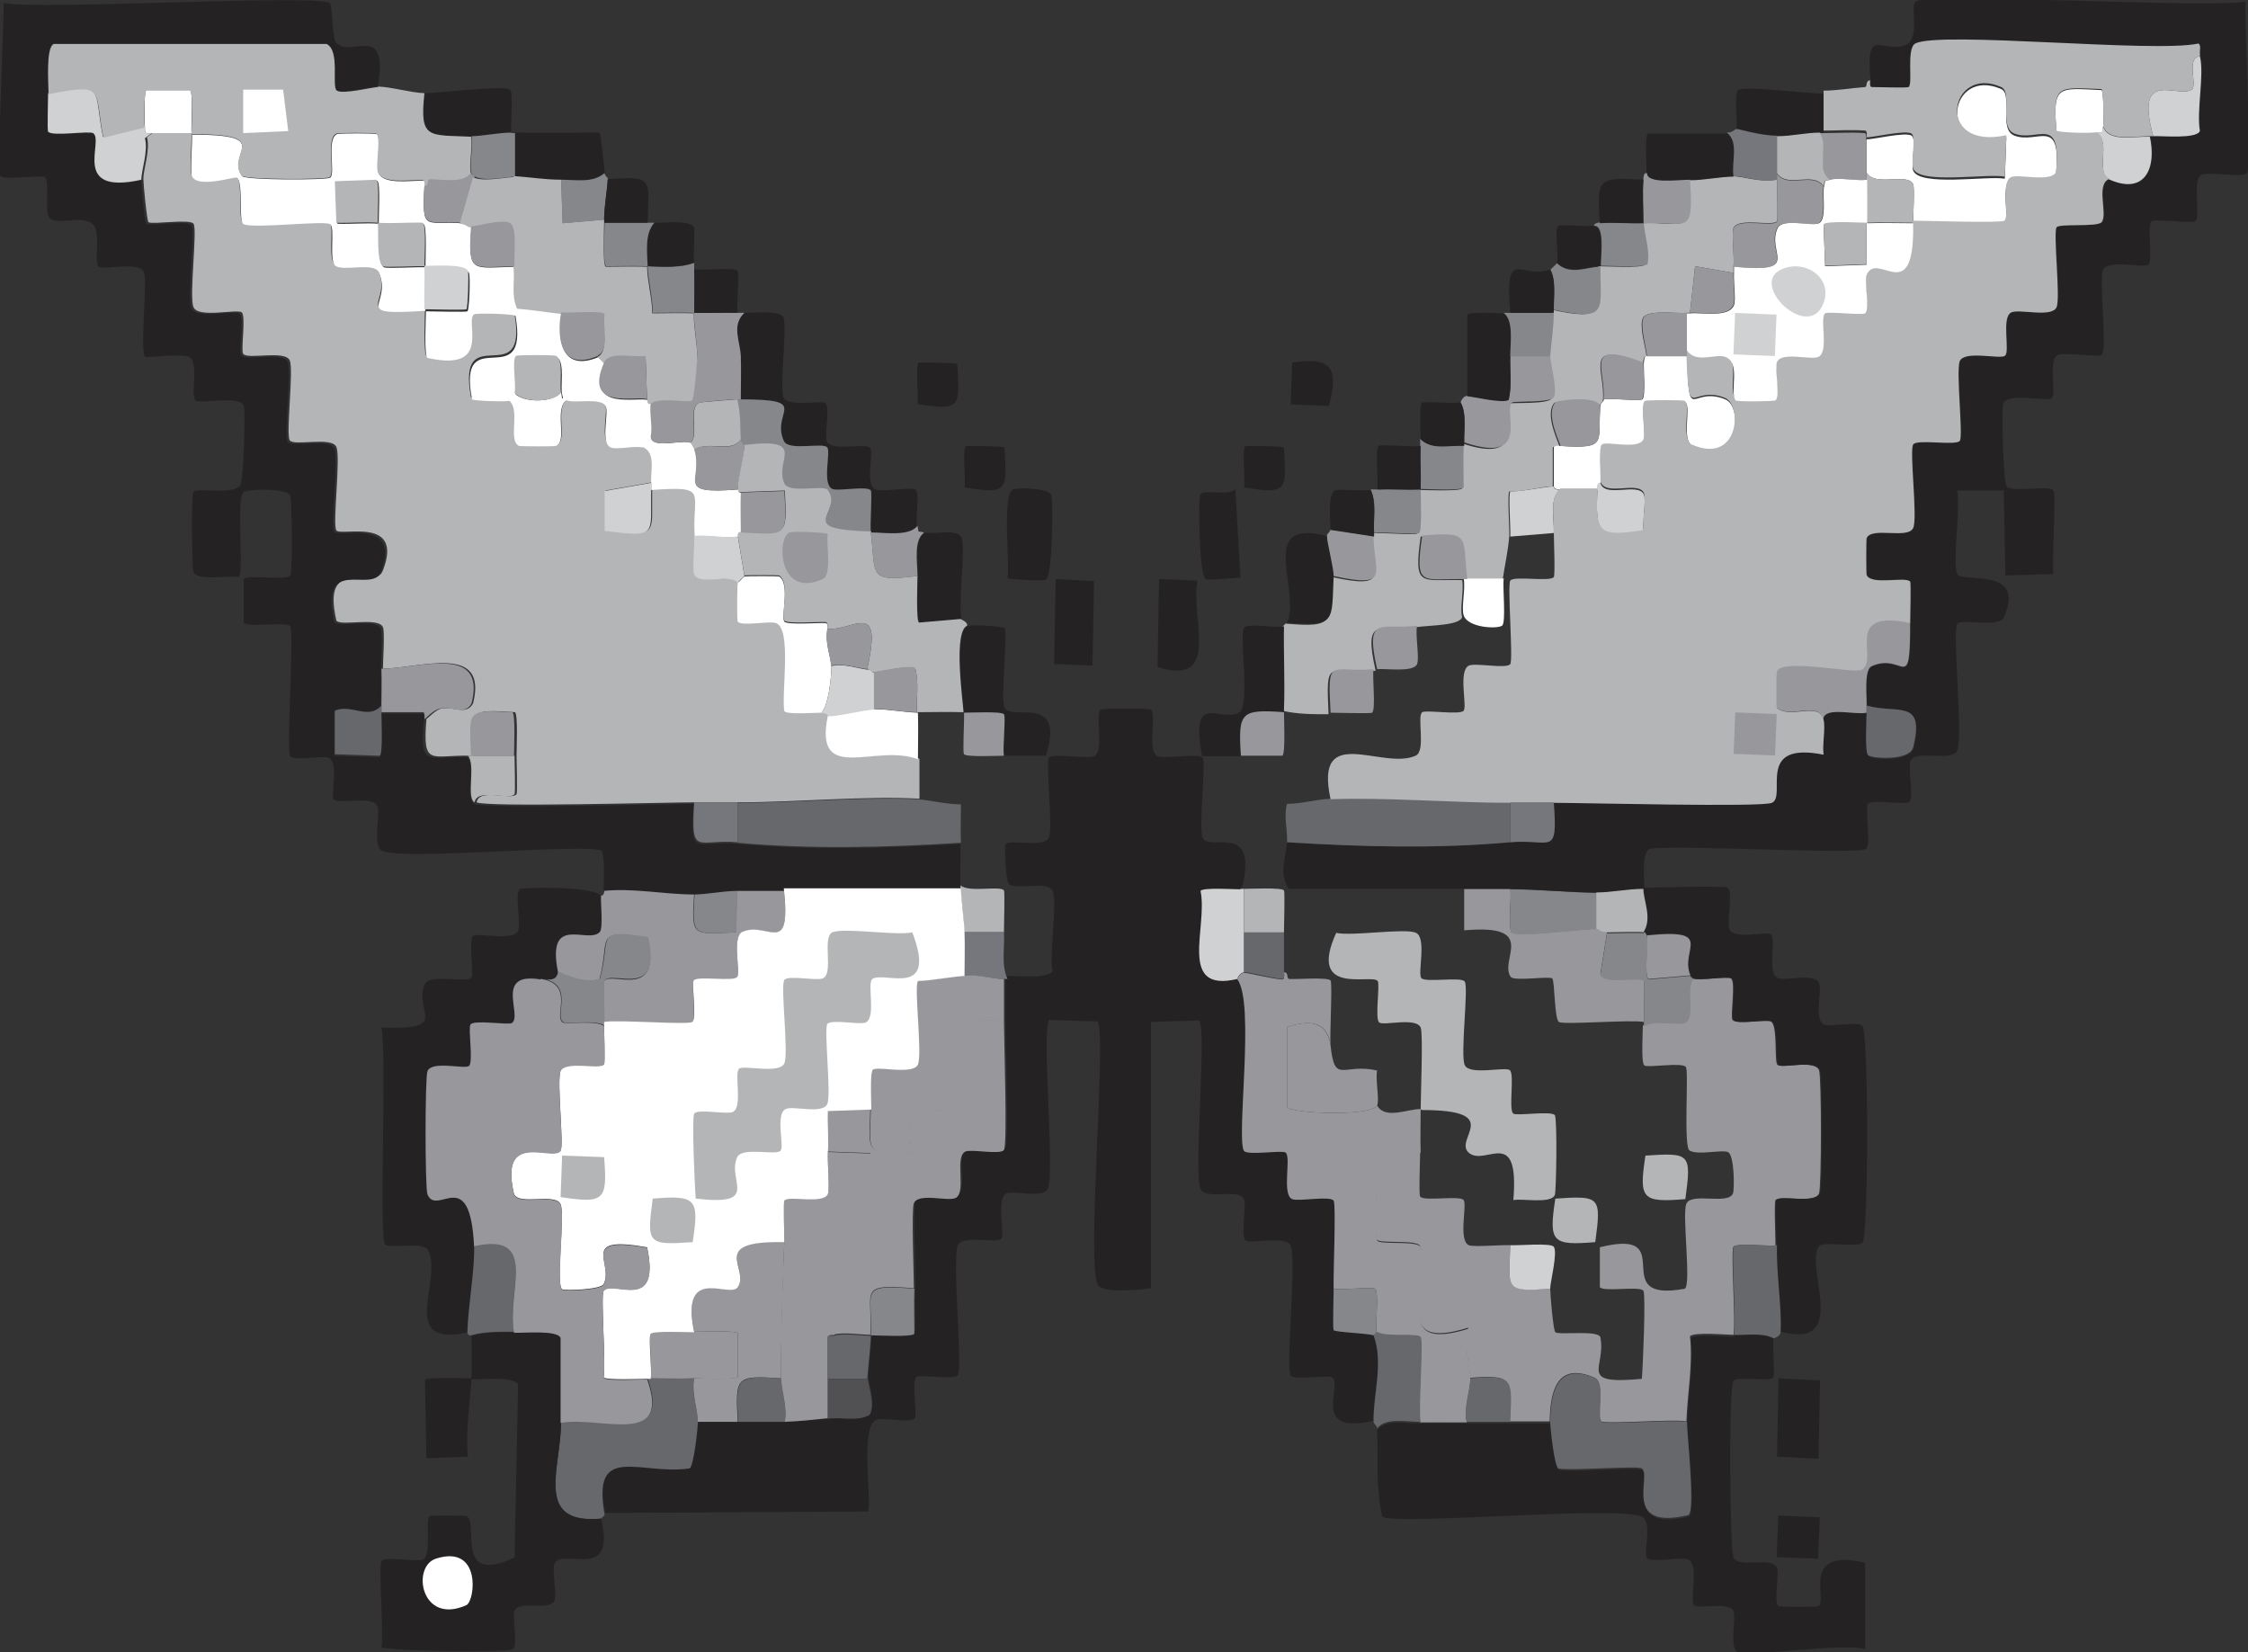 <?xml version="1.0" encoding="UTF-8"?>
<svg id="Layer_1" data-name="Layer 1" xmlns="http://www.w3.org/2000/svg" viewBox="0 0 43.91 32.27">
  <rect x="0" y="0" width="43.91" height="32.27" fill="#333333" stroke="none"/>
  <defs>
    <style>
      .cls-1 {
        fill: #d0d1d2;
      }

      .cls-2 {
        fill: #76777c;
      }

      .cls-3 {
        fill: #fff;
      }

      .cls-4 {
        fill: #98989c;
      }

      .cls-5 {
        fill: #67686c;
      }

      .cls-6 {
        fill: #86878b;
      }

      .cls-7 {
        fill: #252224;
      }

      .cls-8 {
        fill: #515154;
      }

      .cls-9 {
        fill: #b4b5b7;
      }
    </style>
  </defs>
  <path class="cls-7" d="M24.23,17.36c-.13,0-.73-.03-.78.03.15.71-.47,2,.72,1.72.35.46-.03,3.12.13,3.35.07.1.74-.02.81.03.12.08-.08.82.13.91.13.06.74-.07.81.03.05.07-.01,1.47,0,1.72,0,.14-.02.78,0,.81.03.04.65.06.78.1.2.55-.01,1.15,0,1.69-1.25.28-.59-.69-.81-.85-.07-.05-.74.06-.81-.03-.1-.15.12-2.26,0-2.54-.09-.21-.78-.03-.88-.1s.02-.69-.03-.81c-.1-.22-.75.03-.85-.2-.14-.33.13-3.17-.03-3.29l-.94.03v5.2c-.18.03-.96.11-1.04-.07-.22-.5.18-4.88,0-5.14l-.94-.03c-.17.12.11,2.96-.03,3.29-.09.21-.67.03-.81.1-.21.09-.03.78-.1.88-.08.11-.75-.08-.85.13-.12.28.1,2.39,0,2.54-.07.1-.74-.02-.81.03-.1.07.02.74-.03.81-.07.1-.62-.02-.75.03-.32.12-.1,1.45-.16,1.79l-5.14.03c-.26-1.43.69-.77,1.66-.91.08-.04.16-.8.16-.91h.78c.3,0,.61,0,.91,0s.55-.03.85-.07c.27-.03.55.06.81-.07.13-.17-.04-.6-.03-.72.02-.28.05-.56.07-.85.14,0,.8.03.85-.03,0-.29-.01-.59,0-.88s-.05-1.54,0-1.66c.09-.21.67-.03.81-.1.23-.1-.03-.81.2-.91.12-.05.68.07.75-.03s0-2.18,0-2.5v-.85s.04,0,.07,0c.16,0,.78.06.85-.1-.07-.32.1-1.35,0-1.56s-.7-.01-.85-.13c-.07-.06-.09-.74-.07-.78.08-.11.75.08.85-.13.08-.19-.07-1.46,0-1.56s.75.03.88-.03c.21-.09.01-.83.13-.91.04-.03.94-.03.98,0,.12.08-.08.82.13.91.13.06.81-.07.88.03s-.08,1.37,0,1.56c.13.29,1.07-.33.78.94Z"/>
  <path class="cls-4" d="M34.71,24.32c-.15.03-.79-.05-.85.03-.06.09.05,1.48,0,1.72-.14,0-.78-.06-.85.03.06.55-.05,1.11-.07,1.66-.24-.05-1.57.06-1.66,0-.11-.08.08-.75-.13-.85-.75-.33-.87.28-.88.85h-.78c.03-.81.1-.92-.78-.85,0-.28-.14-.65-.03-.98-1.6.5-.68-.86-.94-1.59-.05-.14-.78-.04-.85-.13-.05-.07-.02-1.65.1-1.72.04-.02.64.05.75,0,0,.14-.03.84,0,.88.07.1.78-.03.85.07s-.11.78.1.88c.09.04.64-.01.81,0-.02.85-.14.91.78.85,0,.11.06.82.1.85.08.06.85-.05.88.1.12.59-.47.93.81.81.02-.22.08-1.65.03-1.72-.07-.1-.78.03-.85-.07v-.78c1.61-.4.09,1.1,1.66.81.13-.09-.06-1.46.03-1.66.1-.23.81.03.91-.2.03-.08.03-.76-.1-.81s-.59.07-.75-.03c-.12-.08-.01-1.55-.07-1.63-.07-.1-.74.02-.81-.03-.07-.05-.03-.65-.03-.78.21-.13.67,0,.81-.07.21-.09,0-.67.16-.85.11.05.68-.05.75,0,.1.07-.02.74.03.81.07.1.65-.02.75.03.14.08.06.8.13.85.09.07.72-.11.81.1.05.11.05,2.3,0,2.41-.09.21-.77.02-.85.13-.03.04,0,.73,0,.88Z"/>
  <path class="cls-7" d="M33.86,26.08c.24,0,.57-.05.78.07-.02.14.03.71,0,.75-.07.1-.71-.03-.78.07-.1.14-.07,3.29,0,3.45.1.22.75-.03.85.2.05.12-.07.68.03.75.03.02.75.02.78,0,.19-.13-.37-1.14.91-.85v1.69c-.43-.13-2.23.15-2.47.07-.2-.07-.04-.68-.1-.81-.09-.21-.7-.02-.78-.13-.07-.1.11-.78-.1-.88-.13-.06-.74.07-.81-.03-.07-.09.11-.72-.1-.81-.5-.22-4.82.18-5.07,0-.13-.56-.08-1.13-.1-1.69.16-.22.56-.12.85-.13s.61,0,.91,0h1.63c0,.11.08.88.16.91.23.05,1.54-.06,1.63,0,.2.14-.4,1.22.91.91.14-.1-.04-1.58-.03-1.82.01-.54.12-1.11.07-1.66.07-.1.71-.03.85-.03Z"/>
  <path class="cls-4" d="M25.08,18.99c.1,0,.04.12.1.13.14.01.76-.04.81.03.04.05-.02,1.07,0,1.27-.06-.47-.4-.51-.85-.36v1.56c.07.13,1.66.19,1.76-.03.15.28.59.07.85.07,0,.28-.01.57,0,.85-.11.05-.71-.02-.75,0-.12.07-.15,1.65-.1,1.72.06.09.79-.01.85.13.27.73-.66,2.09.94,1.59-.11.33.03.7.03.98,0,.26-.13.57-.07.85-.3,0-.61,0-.91,0-.05-.24.06-1.57,0-1.66s-.68.02-.85-.1c-.03-.15.05-.79-.03-.85-.06-.04-.67.03-.81,0-.01-.25.05-1.65,0-1.72-.07-.1-.69.02-.81-.03-.21-.09-.01-.83-.13-.91-.07-.05-.74.06-.81-.03-.16-.23.22-2.89-.13-3.35,0-.05.08-.13.13-.13.09,0,.55.12.75.13.05,0,.03-.13.03-.13Z"/>
  <path class="cls-7" d="M11.74,17.49c-.02.15.04.64-.03.72-.25.23-1.04-.36-.81.78-.02,0,.01.22-.33.13-.91-.15-.35.7-.55.85-.07.05-.74-.06-.81.03-.05.07.06.74-.03.81s-.72-.11-.81.1c-.05.11-.05,2.3,0,2.41.19.44.83-.62.91,1.01.02.45-.12,1.21-.13,1.69-1.39.31-.51-.99-.78-1.59-.09-.21-.77-.02-.85-.13-.12-.17.04-3.71-.07-4.23,1.39.05.61-.32.85-.85.09-.21.83-.01.91-.13.05-.07-.06-.74.03-.81s.78.11.88-.1c.06-.13-.07-.74.03-.81.07-.05,1.49-.06,1.59.13Z"/>
  <path class="cls-7" d="M34.77,26.01c.03-.44-.08-1.17-.07-1.69,0-.14-.03-.84,0-.88.08-.11.75.08.85-.13.05-.11.05-2.3,0-2.41-.09-.21-.72-.03-.81-.1-.07-.05,0-.77-.13-.85-.1-.05-.68.07-.75-.03-.05-.07.06-.74-.03-.81-.07-.05-.64.05-.75,0,0,0-.06-.06-.07-.07-.22-.5.52-.92-.85-.78-.02-.09-.05-.06-.07-.07.18-.26,0-.62,0-.85.23,0,1.59-.05,1.66,0,.1.07-.02.69.03.81.09.21.72.03.81.1.11.08-.08.75.13.85.15.07.72-.11.81.1.07.15-.11.72.1.81.12.05.68-.07.75.03.12.17.12,4.06,0,4.23-.07.1-.78-.03-.85.07-.29.4.63,2.06-.78,1.66Z"/>
  <path class="cls-9" d="M27.75,21.66c0-.26.05-1.48,0-1.59-.09-.21-.72-.03-.81-.1s.02-.74-.03-.81c-.11-.15-1.38.31-.81-.94.32.07,1.35-.1,1.56,0s.03.78.1.88.78-.03.85.07c.08.11-.09,1.43,0,1.63.09.21.78.03.88.1s-.03.78.07.85c.07.05.74-.06.81.03.05.06.03,1.49,0,1.56-.08.18-.64.06-.81.1.12-1.45-.52-.68-.85-.91-.37-.26.73-.85-.94-.85Z"/>
  <path class="cls-4" d="M13.56,17.43c-.06.89-.04.81.81.78l.03-.85c.3,0,.61,0,.91,0,.15,1.38-.31.62-.81.85-.21.09-.03.78-.1.88s-.78-.03-.85.07c-.05.07.06.74-.03.81-.09.06-1.48-.05-1.72,0,0-.14-.02-.78,0-.81.15-.2,1.13.4.85-.85-1.08-.16-.72,0-.94.81-.3.13-.77-.13-.81-.13-.23-1.15.57-.55.81-.78.08-.07.02-.57.03-.72,0,0,.06.03.07-.13.58-.07,1.19.07,1.76.07Z"/>
  <path class="cls-5" d="M13.56,26.92c-.07.27.07.59.07.85,0,.12-.08.87-.16.91-.97.14-1.92-.52-1.66.91l-.07.07c-1.32.12-.78-.98-.78-1.89.77-.14,2.17.5,1.69-.85.02,0,.04,0,.07,0,.28,0,.57.01.85,0Z"/>
  <path class="cls-4" d="M29.5,17.36c.03.15-.05.79.03.85.14.1,1.41-.08,1.66-.07.05,0,.07.06.2.07l-.13.81c.09.21.77.02.85.13.02.03,0,.67,0,.81-.24-.05-1.57.06-1.66,0s-.08-.81-.13-.85c-.07-.05-.74.06-.81-.03-.24-.33.56-1.04-.91-.91v-.81c.3,0,.61,0,.91,0Z"/>
  <path class="cls-4" d="M25.99,20.42c.08.78.25.33.91.49-.04.16.05.57,0,.68-.1.22-1.69.16-1.76.03v-1.56c.44-.15.78-.11.85.36Z"/>
  <path class="cls-6" d="M32.1,18.21s.04-.02.07.07c.04.15-.06.78.03.85l.81-.07s.06.06.07.07c-.16.17.05.75-.16.85-.14.06-.6-.07-.81.07,0-.02,0-.04,0-.07,0-.14.02-.78,0-.81-.08-.11-.75.08-.85-.13l.13-.81c.1,0,.69-.02.72,0Z"/>
  <path class="cls-5" d="M34.71,24.32c-.02.52.1,1.25.07,1.69,0,.1-.13.12-.13.13-.21-.12-.54-.06-.78-.07.05-.24-.06-1.64,0-1.72.06-.08.7,0,.85-.03Z"/>
  <path class="cls-1" d="M24.23,17.36s.04,0,.07,0v1.63c-.05,0-.13.08-.13.13-1.18.28-.57-1.01-.72-1.72.05-.07.65-.03.78-.03Z"/>
  <path class="cls-5" d="M27.75,27.77c-.29,0-.69-.09-.85.13,0-.06-.06-.07-.07-.13-.01-.54.2-1.14,0-1.69l.07-.07c.16.11.79.02.85.1.06.09-.05,1.42,0,1.66Z"/>
  <path class="cls-5" d="M10.05,26.01c-.27,0-.58-.01-.85.07,0,0-.07.02-.07-.07.01-.48.15-1.24.13-1.69,1.28-.28.63.86.78,1.69Z"/>
  <path class="cls-7" d="M9.21,26.92c-.03.51-.12,1.02-.07,1.53l-.81.03-.03-1.53c.04-.06.77-.03.91-.03Z"/>
  <polygon class="cls-7" points="34.74 26.92 35.55 26.96 35.52 28.49 34.71 28.45 34.74 26.92"/>
  <path class="cls-1" d="M30.28,25.17c-.92.07-.8,0-.78-.85.15.01.79-.05.85.03.08.11-.07.7-.07.81Z"/>
  <rect class="cls-7" x="34.72" y="29.61" width=".81" height=".81" transform="translate(3.73 63.92) rotate(-87.71)"/>
  <path class="cls-9" d="M32.14,22.57c.88-.06.9-.04.78.85-.85.07-.91,0-.78-.85Z"/>
  <path class="cls-9" d="M30.38,23.41c.88-.06.9-.04.78.85-.85.07-.91,0-.78-.85Z"/>
  <path class="cls-9" d="M19.61,18.21h-.78c0-.27-.05-.58-.07-.85,0-.02,0-.04,0-.07.16.15.77,0,.85.1.02.03,0,.68,0,.81Z"/>
  <path class="cls-2" d="M19.61,18.21c.02.3-.06.63.07.91-.02,0-.04,0-.07,0-.25,0-.5-.08-.78-.07,0-.28,0-.56,0-.85h.78Z"/>
  <path class="cls-5" d="M25.08,18.21c0,.26,0,.52,0,.78,0,0,.02.13-.03.13-.19-.01-.66-.14-.75-.13v-.78h.78Z"/>
  <path class="cls-7" d="M25.24,7.08c.78-.11.91.1.72.85l-.75-.03.03-.81Z"/>
  <path class="cls-9" d="M25.08,18.21h-.78v-.85c.13,0,.73-.03.78.03.02.03,0,.68,0,.81Z"/>
  <path class="cls-7" d="M17.95,7.08s.72,0,.75.03c.04.81.1.93-.78.78.03-.15-.05-.76.03-.81Z"/>
  <path class="cls-4" d="M19.61,19.96c0,.33.07,2.4,0,2.5s-.63-.02-.75.03c-.23.1.03.81-.2.91-.15.07-.72-.11-.81.1-.05.12,0,1.38,0,1.66-1.11-.09-.8.04-.85.91-.17,0-.56-.06-.72,0-.18-.16-.18-1.61-.13-1.72.1-.22.75.03.85-.2s-.07-1.3,0-1.63l-.85-.03c.02-.27-.01-.54,0-.81l.85-.03c-.02.83-.14.91.81.85-.26-1.2.83-.66.94-.88.28-.55-.64-1.96.85-1.66Z"/>
  <path class="cls-4" d="M16.3,26.08s-.1-.03-.13.03c0,.27,0,.54,0,.81s0,.52,0,.78c-.3.03-.55.06-.85.07.07-.26-.07-.63-.07-.85,0-.87.03-1.8.07-2.67,0-.14-.02-.78,0-.81.08-.11.75.08.85-.13.04-.09-.01-.64,0-.81l.85.03c-.07.33.1,1.4,0,1.63s-.75-.03-.85.2c-.05.12-.05,1.56.13,1.72Z"/>
  <path class="cls-4" d="M19.61,19.12v.85c-1.48-.3-.57,1.11-.85,1.66-.11.22-1.21-.32-.94.88-.95.06-.83-.01-.81-.85,0-.13-.03-.74.03-.78.1-.07.78.11.88-.1.09-.2-.08-1.52,0-1.63.3,0,.62-.08.91-.1s.53.07.78.07Z"/>
  <path class="cls-4" d="M15.26,26.92c-.89-.06-.9-.04-.85.85h-.78c0-.25-.13-.57-.07-.85.14,0,.8.03.85-.03v-.85c-.04-.06-.71-.03-.85-.03-.28-1.34.68-.65.85-.88.25-.36-.6-.91.91-.88-.03.87-.06,1.8-.07,2.67Z"/>
  <path class="cls-6" d="M17.86,25.17c-.01.29,0,.59,0,.88-.05.07-.71.03-.85.03.04-.87-.26-1,.85-.91Z"/>
  <path class="cls-5" d="M15.26,26.92c0,.21.13.59.07.85-.3,0-.61,0-.91,0-.05-.88-.05-.9.85-.85Z"/>
  <path class="cls-6" d="M26.9,26.01l-.07.07c-.13-.04-.75-.06-.78-.1-.02-.03,0-.68,0-.81.14.03.76-.04.81,0,.08.06,0,.7.03.85Z"/>
  <path class="cls-5" d="M17.01,26.08c-.01.29-.05.56-.07.85h-.78c0-.27,0-.54,0-.81.03-.06.09-.02.13-.03.16-.06.54,0,.72,0Z"/>
  <path class="cls-8" d="M16.95,26.92c0,.12.16.55.03.72-.26.13-.55.03-.81.07,0-.26,0-.52,0-.78h.78Z"/>
  <path class="cls-6" d="M14.41,17.36l-.03.85c-.85.03-.87.11-.81-.78.26,0,.57-.06.85-.07Z"/>
  <path class="cls-6" d="M31.19,17.43v.72c-.25-.01-1.52.17-1.66.07-.08-.06,0-.7-.03-.85.56,0,1.14.06,1.69.07Z"/>
  <path class="cls-9" d="M32.1,17.36c0,.23.18.58,0,.85-.03-.02-.61,0-.72,0-.12,0-.14-.06-.2-.07v-.72c.28,0,.61-.07.91-.07Z"/>
  <path class="cls-5" d="M32.95,27.77c0,.24.17,1.72.03,1.82-1.31.31-.71-.77-.91-.91-.09-.06-1.39.05-1.63,0-.08-.04-.16-.8-.16-.91.01-.57.13-1.18.88-.85.21.09.02.77.13.85.09.06,1.42-.05,1.66,0Z"/>
  <path class="cls-5" d="M29.5,27.77h-.85c-.07-.27.06-.59.07-.85.88-.08.81.04.78.85Z"/>
  <path class="cls-6" d="M11.81,19.96s0,.04,0,.07c-.16-.12-.75-.02-.81-.07-.18-.13.24-.74-.42-.85.34.09.3-.13.33-.13.04,0,.52.26.81.13.23-.82-.14-.97.94-.81.28,1.24-.7.64-.85.85-.02.03,0,.67,0,.81Z"/>
  <path class="cls-4" d="M33.01,19.05l-.81.07c-.09-.07,0-.7-.03-.85,1.36-.14.63.28.85.78Z"/>
  <path class="cls-7" d="M10.05,26.01c.17,0,.84-.07.91.1,0,.55,0,1.11,0,1.66,0,.9-.54,2.01.78,1.89.31,1.26-.76.55-.91.88-.05.12.05.6,0,.72-.1.22-.68-.02-.78.2-.05.12.07.68-.03.75-.1.07-2.24.04-2.57-.03.05-.24-.06-1.61,0-1.69.07-.1.7.02.81-.03.18-.09.04-.78.13-.85.03-.02.68-.01.72,0,.26.12-.26,1.37.94.81l.07-3.38c-.07-.16-.74-.1-.91-.1.01-.28,0-.57,0-.85.27-.08.58-.07.85-.07Z"/>
  <path class="cls-3" d="M8.52,30.44c.89-.28.76.83.59.91-.89.4-1.08-.76-.59-.91Z"/>
  <path class="cls-4" d="M13.56,26.01c.13,0,.8-.03.85.03v.85c-.05.07-.71.03-.85.03-.28.01-.57,0-.85,0,.03-.15-.04-.82,0-.88s.71-.03.85-.03Z"/>
  <path class="cls-9" d="M3.74,2.6c.01.17-.04.73,0,.81.11.25.84,0,.88.03.13.1.02.87.13.91.23.09,1.58-.08,1.69,0,.09.06-.04.71.1.81.15.12.75-.08.85.13.28.63-.6.85.91.75,0,.14-.03.86.03.91,1.28.3.72-.71.91-.85.03-.02.78,0,.81.03.27,1.57-1.14.05-.85,1.63.03.04.64.05.72.03.29.16-.01.81.23.91.03.01.68.01.72,0,.24-.11-.06-.75.23-.91.13.04.63-.06.72.1.07.13-.11.72.1.81.1.05.47-.04.62,0,.3.08.18.48.2.72l-.91.16v.78c1.06.12.89.08.91-.81,1.14-.08.79.03.85.91.01.16-.04.67,0,.75.1.22.69-.01.85.16-.01.03-.02.72,0,.75.07.1.62-.02.75.03.31.12.1,1.38.16,1.72.05.07.59.02.72.03.16.01.12.06.13.07-.28,1.35.94.53,1.76.85v.78c-1.05-.06-2.41.07-3.51.07-.28,0-.56,0-.85,0-.56,0-4.1.1-4.29,0,.05-.29.69-.03.78-.16.02-.03,0-.62,0-.75s.03-.8-.03-.85c-.93-.06-.85-.04-.81.85-.02,0-.04,0-.07,0-.76-.02-.93.23-.85-.72.02,0,.18-.18.29-.2.26-.05.48.14.62-.1.3-1.18-1.03-.69-1.76-.68,0-.17.04-.73,0-.81-.09-.21-.83-.01-.91-.13-.3-1.32.74-.53.91-.98.41-1.06-.82-.66-.91-.78-.08-.11.09-1.43,0-1.63-.09-.21-.83-.01-.91-.13-.08-.11.08-1.37,0-1.56-.09-.21-.83-.01-.91-.13-.05-.07.06-.74-.03-.81-.1-.07-.85.12-.94-.1-.09-.2.08-1.52,0-1.63-.07-.1-.8.02-.88-.03-.03-.02-.1-.75-.1-.85,0-.18.14-.57.07-.81l.13-.1c.26,0,.52,0,.78,0Z"/>
  <path class="cls-7" d="M7.38,1.69c-.11,0-.7.15-.81.07-.1-.07.08-.78-.2-.91H1.04c-.15.07-.1.81-.1.98,0,.13-.02.72,0,.75.07.1.8-.02.88.03.22.16-.44,1.22.94.91,0,.1.06.82.1.85.08.05.81-.07.88.03.08.11-.09,1.43,0,1.63.1.21.84.02.94.1s-.02.74.03.81c.08.12.82-.08.91.13.08.19-.08,1.45,0,1.56.08.12.82-.08.91.13.09.2-.08,1.52,0,1.63.09.12,1.32-.28.91.78-.17.44-1.21-.35-.91.98.08.12.82-.08.91.13.04.08,0,.64,0,.81.01.23,0,.48,0,.72-.27.29-.59-.04-.91.1v.85l.88.03c.07-.05.03-.71.03-.85.27,0,.54,0,.81,0,.05,0,.03.13.03.13-.09.95.09.69.85.72.16.17-.04.82.13.91.19.1,3.74,0,4.29,0-.08,1.08.05.71.85.78,1.43.13,2.92.09,4.36,0,.01.28-.01.57,0,.85,0,.02,0,.04,0,.07-1.15,0-2.3,0-3.45,0-.3,0-.61,0-.91,0-.28,0-.58.07-.85.07-.57,0-1.18-.13-1.76-.07,0-.26.03-.53-.03-.78-.22-.16-3.86.19-4.29,0-.21-.09-.03-.72-.1-.88-.09-.21-.77-.02-.85-.13-.07-.09.11-.72-.1-.81-.12-.05-.68.07-.75-.03-.08-.12.08-2.42,0-2.54-.07-.1-.84.04-.91-.07v-.85c.07-.1.84.04.91-.07.05-.06.03-1.49,0-1.56-.06-.15-.83-.13-.91-.07-.16.13.02,1.58-.1,1.66-.18-.04-.8.09-.88-.1-.03-.07-.05-1.5,0-1.56.07-.1.75.07.91-.13.07-.09.11-1.47.07-1.56-.1-.21-.84-.02-.94-.1-.11-.08.08-.75-.13-.85-.17-.07-.81.02-.85,0-.12-.08.05-1.46-.03-1.66-.09-.21-.78-.03-.88-.1s.04-.64-.1-.81c-.18-.22-.69,0-.85-.13-.13-.11,0-.75-.1-.81-.08-.05-.81.07-.88-.03C-.06,3.27.08.47.07.06.83.2,6.18-.12,6.44.06c.06.04.04.69.13.78.28.3,1.03-.43.81.85Z"/>
  <path class="cls-7" d="M32.1,17.36c-.3,0-.63.07-.91.07-.55,0-1.13-.06-1.69-.07-.3,0-.61,0-.91,0-1.14,0-2.28,0-3.42,0-.2-.32-.05-.62-.03-.91,1.44.09,2.92.13,4.36,0,.79-.07.92.3.85-.78.56,0,4.07.09,4.26,0,.3-.13-.34-1.21,1.01-.94-.03-.2.04-.51,0-.68.02-.26.6-.08.85-.13,0,.14-.03.8.03.85.1.07.81.11.88-.16.23-.95-.3-.65-.91-.81,0-.16-.07-.71.1-.78.62-.28.75.6.75-.85,0-.13.02-.78,0-.81-.08-.11-.75.08-.85-.13-.01-.03-.01-.68,0-.72.1-.23.81.03.91-.2.09-.2-.08-1.52,0-1.63.07-.1.84.04.91-.07.07-.11-.08-1.37,0-1.56.09-.21.78-.03.88-.1.11-.08-.08-.75.13-.85.15-.07.78.11.88-.1.08-.19-.07-1.46,0-1.56.05-.07.79,0,.88-.1.13-.16-.13-.75.16-.85.69.3.92-.23.78-.85.02,0,.04,0,.07,0,.17,0,.84.06.91-.1-.07-.4.09-1.1,0-1.46-.01-.06.03-.16-.03-.2-.86.19-5.05-.25-5.53,0-.18.09-.04.78-.13.85-.03.02-.59,0-.72,0-.05,0-.03-.13-.03-.13-.11-1.14.22-.54.68-.72.3-.12.08-.76.2-.85.26-.19,5.66.14,6.44,0-.02.41.13,3.21.03,3.35-.07.1-.75-.03-.88.03-.21.09-.01.83-.13.91-.07.05-.78-.05-.85,0-.1.07.03.78-.07.85s-.78-.11-.88.1c-.09.2.09,1.57-.03,1.66-.07.05-.72-.05-.85,0-.21.09-.02.77-.13.85-.1.07-.85-.12-.94.1-.04.1,0,1.57.07,1.63.14.11.84-.04.91.07.06.08-.04,1.39,0,1.63l-.94.03-.03-1.66h-.91c.07.33-.1,1.4,0,1.63.09.19,1.36-.16.91.85-.09.21-.83.01-.91.13-.1.15.12,2.2,0,2.47-.1.23-.81-.03-.91.2-.06.13.07.74-.03.81-.07.05-.74-.06-.81.03-.05.08.07.81-.03.88-.17.12-3.71-.09-4.23,0-.16.07-.1.62-.1.78Z"/>
  <path class="cls-9" d="M34.71,3.51c0,.14.02.78,0,.81-.08.11-.75-.08-.85.13-.04.09.02.58,0,.75,0,.04,0,.09,0,.13l-.75-.13-.1.91s-.04,0-.07,0c-.17.02-.77-.07-.85.1s.07.63.07.75c0,0-.05-.03-.07.13-1.2-.46-.73.15-.78.72,0,.06-.06.07-.07.13-.08-.21-.85-.1-.88-.07-.2.23.1.8.1.85,0,0-.13-.02-.13.03,0,.25,0,.5,0,.75-.21,0-.6.11-.85.1-.04.06.01.74,0,.88-.03.33-.09.57-.13.85h-.72c-.09-.83.09-.93-.88-.85-.14,1.01,0,.83.81.85.04.19-.05.56,0,.72-.04.17-.63.16-.91.2-.69.09-1.03-.25-.78.85-.02,0-.04,0-.07,0-.87.06-.9-.27-.85.85-.31,0-.61,0-.91-.07.02-.54-.01-1.09,0-1.63,0,0,.06-.06.07-.07.96.08.87-.01.91-.91,1.14.25.79-.07.78-.78,0-.02,0-.04,0-.07.15-.03.82.04.88,0,.07-.05.03-.71.03-.85.14,0,.8.03.85-.03,0-.27-.01-.54,0-.81,0-.02,0-.04,0-.07,1.34.45.75-.64.94-.78.03-.02.75.02.81-.1.08-.14-.07-.69-.07-.81.01-.28.06-.55.07-.85,0-.02,0-.04,0-.07,1.07.23.91.02.91-.85.16,0,.86.04.91-.03.07-.25-.06-.61-.07-.81.86-.04.99.28.91-.85.28,0,.58-.06.85-.07.21,0,.59.13.85.07Z"/>
  <path class="cls-5" d="M17.92,15.61c.27.02.57.1.85.1,0,.25-.01.5,0,.75-1.44.09-2.92.13-4.36,0v-.78c1.1,0,2.46-.12,3.51-.07Z"/>
  <path class="cls-5" d="M29.5,15.67v.78c-1.44.13-2.92.09-4.36,0,.01-.26-.07-.51,0-.75.27,0,.58-.09.85-.1,1.08-.04,2.39.07,3.51.07Z"/>
  <path class="cls-7" d="M17.92,10.27c-.16.21-.62.14-.91.13-.02-.15.03-.77,0-.81-.07-.1-.63.02-.75-.03-.21-.09-.03-.72-.1-.81-.08-.11-.75.08-.85-.13-.26-.59.57-.81-.85-.81,0-.28.01-.57,0-.85-.01-.3-.19-.59.07-.85.16.01.71-.07.78.1.06.28-.09,1.4,0,1.56.09.18.75.05.81.1.1.07-.02.63.03.75.09.21.77.02.85.13.07.09-.11.72.1.81.12.05.71-.05.78,0,.09.06,0,.58.03.72Z"/>
  <path class="cls-7" d="M19.61,14.76c-.03-.14.04-.76,0-.81-.05-.07-.65-.03-.78-.03-.03-.3-.2-1.57.07-1.69.09-.04.58,0,.72.03.07.11-.08,1.37,0,1.56.12.28,1.2-.3.81.94-.27,0-.54,0-.81,0Z"/>
  <path class="cls-7" d="M25.08,12.22c-.01.54.02,1.09,0,1.63,0,.02,0,.04,0,.07-.85-.06-.9-.01-.85.85-.25,0-.5,0-.75,0-.24-1.3.34-.65.72-.85.23-.12,0-1.53.1-1.66.07-.1.66.02.78-.03Z"/>
  <path class="cls-4" d="M30.28,6.95c0,.13.15.68.07.81-.07.11-.78.07-.81.1-.2.14.4,1.23-.94.78,0-.24.05-.57-.07-.78,0,0,.03-.12.13-.13.09,0,.7.15.81.07.07-.28.02-.57.03-.85h.78Z"/>
  <path class="cls-7" d="M11.81,3.38c-.22.2-.55.13-.85.13-.32,0-.6-.04-.91-.07v-.85c.55.01,1.11,0,1.66,0,.03.02.09.67.1.78Z"/>
  <path class="cls-7" d="M33.73,2.6c.24.17.09.55.13.85-.26,0-.56.07-.85.07-.24,0-.84.09-.85-.13.01-.14-.04-.73.03-.78.51,0,1.02,0,1.53,0Z"/>
  <path class="cls-7" d="M35.62,1.82v.78s-.04,0-.07,0c-.29,0-.54.07-.85.07-.32,0-.74-.13-.78-.13.02-.14-.05-.72.03-.78.13-.09,1.41.07,1.66.07Z"/>
  <path class="cls-3" d="M17.08,13.85c.26,0,.57.06.85.07.01.3,0,.61,0,.91-.82-.32-2.04.51-1.76-.85.2,0,.7-.13.91-.13Z"/>
  <path class="cls-7" d="M18.77,12.09l-.81.07c-.06-.04-.03-.77-.03-.91,0-.29-.08-.69.13-.85.16.05.63-.09.72.1.09.21-.07,1.26,0,1.59Z"/>
  <path class="cls-7" d="M19.78,9.56c.08-.04.69-.03.75.1.05.1.03,1.6-.1,1.66-.06.03-.72,0-.75-.03.05-.25-.11-1.63.1-1.72Z"/>
  <path class="cls-7" d="M25.92,10.47c0,.13.14.61.13.78-.04.9.05.99-.91.91.28-.62-.61-2.06.78-1.69Z"/>
  <path class="cls-7" d="M9.99,2.6c-.25,0-.58.07-.78.07-.83-.03-1.01.06-.91-.85.25,0,1.52-.16,1.66-.07.08.06,0,.7.03.85Z"/>
  <path class="cls-7" d="M29.37,6.11c.2.15.14.57.13.85s.03.57-.03.85c-.11.08-.73-.07-.81-.07v-1.59c.05-.07.59-.03.72-.03Z"/>
  <path class="cls-7" d="M22.64,11.31l.75.03c-.14.74.48,2.07-.78,1.69l.03-1.72Z"/>
  <polygon class="cls-7" points="20.62 11.31 21.37 11.35 21.34 13 20.59 12.97 20.62 11.31"/>
  <path class="cls-7" d="M24.13,9.56l.1,1.72s-.63.06-.68.03c-.13-.06-.15-1.59-.1-1.66.07-.1.56.05.68-.1Z"/>
  <path class="cls-6" d="M31.26,5.2c0,.87.16,1.08-.91.85,0-.24.05-.57-.07-.78,0,0,.13-.12.13-.13.26.25.58.07.85.07Z"/>
  <path class="cls-6" d="M13.56,5.26c.01.28,0,.57,0,.85-.27-.01-.54,0-.81,0,0-.29-.09-.64-.1-.91.29.01.64.04.91-.07,0,.04,0,.09,0,.13Z"/>
  <path class="cls-4" d="M33.01,3.51c.08,1.13-.06.81-.91.85,0-.28-.02-.57,0-.85,0-.16.06-.12.07-.13,0,.22.61.13.85.13Z"/>
  <path class="cls-6" d="M31.26,4.35c.28-.02.57.01.85,0,0,.2.13.56.07.81-.05.07-.75.03-.91.03,0-.22.08-.79-.13-.78,0,0-.03-.05.13-.07Z"/>
  <path class="cls-6" d="M26.9,9.56c.28-.01.57.01.85,0,0,.14.03.8-.03.85-.06.04-.73-.03-.88,0-.02-.28.06-.59-.07-.85.04,0,.09,0,.13,0Z"/>
  <path class="cls-4" d="M26.83,10.47c0,.71.36,1.03-.78.78,0-.17-.13-.65-.13-.78,0-.06.06-.07.07-.13l.85.13Z"/>
  <path class="cls-4" d="M18.05,10.4c-.21.16-.13.56-.13.85-.97.12-.81,0-.91-.85.29,0,.75.08.91-.13.04.16-.02.09.13.13Z"/>
  <path class="cls-7" d="M13.56,5.13c-.27.1-.63.08-.91.07,0-.29-.06-.63.13-.85.16.01.71-.07.78.1.01.23-.02.46,0,.68Z"/>
  <path class="cls-7" d="M26.77,9.56c.12.26.05.57.07.85,0,.02,0,.04,0,.07l-.85-.13c0-.16-.07-.71.1-.78.23-.01.46.02.68,0Z"/>
  <path class="cls-4" d="M14.41,6.11s.09,0,.13,0c-.26.25-.08.55-.07.85h-.85c0-.22-.06-.58-.07-.85.28.01.57-.01.85,0Z"/>
  <path class="cls-1" d="M30.48,9.56c-.22.16-.12.55-.13.85l-.85.07c.01-.14-.04-.82,0-.88.25,0,.63-.09.85-.1,0,0-.03.06.13.07Z"/>
  <path class="cls-6" d="M9.99,2.6s.04,0,.07,0v.85c-.14,0-.6.1-.78,0-.04-.02-.04,0-.07-.07-.05-.12.04-.55,0-.72.2,0,.53-.07.78-.07Z"/>
  <path class="cls-2" d="M34.71,2.66v.72s0,.09,0,.13c-.26.07-.63-.07-.85-.07-.04-.29.11-.67-.13-.85.13,0,.14-.07.2-.07.04,0,.46.13.78.13Z"/>
  <path class="cls-6" d="M11.87,3.51c0,.13-.07.54-.07.78l-.81.07-.03-.85c.29,0,.62.07.85-.13,0,.06.06.07.07.13Z"/>
  <path class="cls-6" d="M12.65,4.35s.09,0,.13,0c-.19.22-.14.56-.13.85-.27-.01-.54,0-.81,0-.07-.05-.03-.71-.03-.85h.85Z"/>
  <path class="cls-6" d="M28.59,8.71c-.01.27,0,.54,0,.81-.05.07-.71.03-.85.03.01-.28-.01-.57,0-.85,0-.04,0-.09,0-.13.23.22.55.11.85.13Z"/>
  <path class="cls-6" d="M29.5,6.11c.28,0,.56,0,.85,0,0,.29-.05.57-.07.85h-.78c0-.28.07-.7-.13-.85.04,0,.09,0,.13,0Z"/>
  <path class="cls-7" d="M14.41,6.11c-.28-.01-.57.01-.85,0,0-.28.01-.57,0-.85.15.03.79-.05.85.03.04.06-.03.67,0,.81Z"/>
  <path class="cls-4" d="M26.83,13.07c-.03.15.05.79-.03.85-.03.02-.68,0-.81,0-.06-1.12-.02-.78.85-.85Z"/>
  <path class="cls-7" d="M12.65,4.35h-.85s0-.04,0-.07c0-.24.07-.65.07-.78.92-.07.8,0,.78.85Z"/>
  <path class="cls-7" d="M27.75,8.71c-.01.28.01.57,0,.85-.28.01-.57-.01-.85,0,.03-.15-.05-.79.03-.85.06-.04.67.03.81,0Z"/>
  <path class="cls-7" d="M30.28,5.26c.12.21.06.54.07.78,0,.02,0,.04,0,.07-.28,0-.56,0-.85,0-.12-1.35.23-.63.78-.85Z"/>
  <path class="cls-7" d="M32.1,3.51c-.02.28,0,.57,0,.85-.28.01-.57-.02-.85,0-.06-.89-.04-.9.85-.85Z"/>
  <path class="cls-4" d="M25.08,13.91c0,.14.03.8-.03.85-.27,0-.54,0-.81,0-.06-.86,0-.91.85-.85Z"/>
  <path class="cls-7" d="M28.53,7.86c.12.21.06.54.07.78,0,.02,0,.04,0,.07-.3-.02-.62.09-.85-.13,0-.13-.03-.67.03-.72.24-.02.51.03.75,0Z"/>
  <path class="cls-3" d="M29.37,11.31c-.02.15.05.86-.03.91-.1.07-.67.04-.75-.2-.05-.15.04-.53,0-.72.02,0,.04,0,.07,0h.72Z"/>
  <path class="cls-4" d="M27.68,12.22c-.04.17.05.63,0,.75-.07.17-.62.08-.78.1-.25-1.09.09-.76.78-.85Z"/>
  <path class="cls-7" d="M31.13,4.42c.21,0,.13.56.13.78-.26,0-.59.18-.85-.07.05-.13-.06-.65.03-.72.04-.03.55.02.68,0Z"/>
  <path class="cls-7" d="M24.33,8.71s.72,0,.75.03c.04.81.1.93-.78.78.03-.15-.05-.76.03-.81Z"/>
  <path class="cls-7" d="M18.87,8.71s.72,0,.75.03c.04.81.1.93-.78.78.03-.15-.05-.76.03-.81Z"/>
  <path class="cls-4" d="M19.61,14.76c-.13,0-.74.03-.78-.03-.03-.04.01-.67,0-.81.13,0,.73-.03.78.03.04.06-.03.67,0,.81Z"/>
  <path class="cls-3" d="M37.37,4.35c0-.15.03-.68,0-.75-.11-.24-.75.06-.91-.23v-.65c.11.01.76-.15.88-.07.1.07-.02.56.03.68.12.32,1.45.1,1.79.16l.03-.81c-1.41.31-1.11-1.39-.1-.94.23.1-.06.79.26.91.45.17.92-.39.81.75-.09.21-.72.03-.88.1-.21.09-.02.77-.13.85-.07.05-1.54,0-1.79,0Z"/>
  <path class="cls-3" d="M32.95,6.95c.05,1.4.07.57.75.85.35.14.28,1.32-.65.91-.21-.14-.01-.76-.13-.85-.03-.02-.75-.02-.78,0-.1.07.02.63-.03.75-.09.21-.72.03-.81.1-.07.05-.02.59-.03.72,0,0-.06-.03-.07.13-.24,0-.48,0-.72,0-.16,0-.12-.07-.13-.07,0-.25,0-.5,0-.75,0-.05.13-.03.13-.03.94.06.72-.07.78-.78,0-.06.06-.07.07-.13.13-.03.69.04.75,0,.07-.05.02-.59.03-.72.01-.16.06-.12.07-.13h.78Z"/>
  <path class="cls-4" d="M37.31,12.16c0,1.44-.12.57-.75.85-.16.07-.09.62-.1.78,0,.04,0,.09,0,.13-.24.05-.82-.13-.85.13-.09-.37-.63,0-.91-.23-.02-.03-.01-.68,0-.72.12-.26,1.52.05,1.66-.03.34-.22-.39-1.19.94-.91Z"/>
  <path class="cls-1" d="M42.97,1.1c.09.36-.07,1.06,0,1.46-.07.16-.74.09-.91.1-.38-1.35.49-.73.75-.91.12-.09-.12-.62.16-.65Z"/>
  <path class="cls-1" d="M41.99,2.66c.14.62-.09,1.15-.78.85-.3-.13.04-.75-.26-.91.16-.04.09.03.13-.13.1.31.58.19.91.2Z"/>
  <path class="cls-3" d="M41.08,2.47c-.04.16.03.09-.13.13-.08.02-.75,0-.78-.03-.08-.92.03-.85.88-.81.04.03.05.64.03.72Z"/>
  <path class="cls-4" d="M36.46,2.73v.65s0,.09,0,.13c-.2.03-.55-.05-.72,0-.28-.19-.02-.61-.2-.91.02,0,.04,0,.07,0,.27,0,.55-.02.81,0,.05,0,.03.13.03.13Z"/>
  <path class="cls-1" d="M31.19,9.56c0-.16.06-.12.07-.13.08.31.74-.02.85.23.05.12-.04.55,0,.72-.92.15-.94.04-.91-.81Z"/>
  <path class="cls-9" d="M42.97,1.1c-.28.03-.04.56-.16.65-.25.18-1.13-.44-.75.91-.02,0-.04,0-.07,0-.33,0-.81.11-.91-.2.02-.08,0-.69-.03-.72-.85-.03-.96-.11-.88.81.03.04.7.06.78.03.3.16-.04.78.26.91-.29.1-.03.69-.16.85-.09.1-.83.02-.88.1-.07.11.08,1.37,0,1.56-.09.21-.72.03-.88.1-.21.09-.02.77-.13.85-.1.07-.78-.11-.88.1-.08.19.07,1.46,0,1.56s-.84-.04-.91.07c-.08.11.09,1.43,0,1.63-.1.23-.81-.03-.91.2-.01.03-.01.68,0,.72.09.21.77.02.85.13.02.03,0,.68,0,.81-1.33-.28-.6.69-.94.91-.13.09-1.54-.23-1.66.03-.01.03-.02.68,0,.72.28.22.82-.14.91.23.04.17-.03.49,0,.68-1.35-.27-.71.81-1.01.94-.19.09-3.7,0-4.26,0-.28,0-.56,0-.85,0-1.13,0-2.43-.11-3.51-.07-.33-1.51,1.01-.56,1.66-.85.21-.09.02-.77.13-.85.07-.05.74.06.81-.03s-.11-.78.1-.88c.13-.06.74.07.81-.03.06-.09-.06-1.54,0-1.63.07-.1.78.03.85-.07.03-.04,0-.73,0-.88.01-.29-.09-.68.13-.85.24,0,.48,0,.72,0-.03.85-.01.96.91.81-.04-.17.05-.6,0-.72-.11-.25-.76.08-.85-.23.01-.13-.04-.67.03-.72.09-.07.72.11.81-.1.05-.12-.07-.68.03-.75.03-.02.75-.02.78,0,.12.08-.08.71.13.85.93.41,1-.77.65-.91-.67-.27-.7.55-.75-.85,0-.04,0-.09,0-.13.17.27.56.06.75.13.3.12.07.65.2.85.02.03.75.02.78,0,.1-.07-.02-.63.03-.75.09-.21.67-.03.81-.1.21-.09.02-.77.13-.85.06-.04.72.04.78,0,.1-.07-.02-.63.03-.75.21-.49.94.68.91-1.01.25,0,1.72.05,1.79,0,.11-.08-.08-.75.13-.85.15-.07.78.11.88-.1.11-1.14-.37-.58-.81-.75-.32-.12-.03-.81-.26-.91-1.01-.45-1.32,1.25.1.94l-.03.81c-.34-.07-1.67.16-1.79-.16-.05-.12.06-.61-.03-.68-.12-.08-.77.08-.88.07,0,0,.02-.13-.03-.13-.27-.02-.55,0-.81,0v-.78c.25,0,.55-.05.81-.07.05,0,0-.13.1-.13,0,0-.02.13.03.13.13,0,.68.02.72,0,.09-.06-.05-.75.13-.85.48-.25,4.67.19,5.53,0,.06.03.02.14.03.2Z"/>
  <rect class="cls-4" x="33.88" y="13.93" width=".81" height=".81" transform="translate(18.59 48.02) rotate(-87.71)"/>
  <path class="cls-4" d="M32.95,6.11v.72s0,.09,0,.13h-.78c0-.12-.14-.58-.07-.75s.68-.08.85-.1Z"/>
  <path class="cls-2" d="M30.35,15.67c.08,1.08-.05.71-.85.78v-.78c.28,0,.56,0,.85,0Z"/>
  <path class="cls-3" d="M8.29,3.64c-.05.9.02.67.72.72.12,0,.14.06.2.07-.07.92,0,.8.85.78.03.27-.06.55.07.81.28.01.57.07.85.1-.11.57.02,1.15.72.85l.13.13c-.42.96.64.63.85.72,0,0-.01.08.07.07-.03.19.04.47,0,.65,0,.04-.18.14-.2.2-.14-.04-.51.05-.62,0-.21-.09-.03-.68-.1-.81-.08-.16-.58-.06-.72-.1-.16-.04-.09.03-.13-.13-.04-.13.06-.63-.1-.72-.03-.02-.75-.02-.78,0-.09.06,0,.58-.03.72-.04.16.03.09-.13.13-.08.02-.69,0-.72-.03-.3-1.57,1.12-.06.85-1.63-.03-.04-.78-.06-.81-.03-.19.13.37,1.14-.91.85-.07-.05-.03-.77-.03-.91.14,0,.78.02.81,0,.04-.03.06-.7.03-.75-.08-.15-.68-.08-.85-.1,0-.14.03-.8-.03-.85-.29-.01-.59.02-.88,0-.01-.14.04-.79-.03-.85l-.81.03.03.81c.27.01.55-.02.81,0,.01.15-.03.78.1.85.06.03.65-.01.81,0,.01.28-.01.57,0,.85-1.51.1-.63-.11-.91-.75-.09-.21-.7-.01-.85-.13-.13-.11,0-.75-.1-.81-.11-.08-1.46.09-1.69,0-.11-.04,0-.81-.13-.91-.04-.03-.77.22-.88-.03-.04-.09.01-.64,0-.81,1.64,0,.65.36.98.81.06.08,1.65.08,1.72.03.11-.08-.08-.75.13-.85.04-.02.75-.02.78,0,.1.07-.02.62.03.75.1.25.63.15.88.16.05,0,.03.13.03.13Z"/>
  <path class="cls-3" d="M16.17,12.29c-.07.21.06.56.07.72,0,.23-.06.79-.2.91-.13,0-.67.04-.72-.03-.06-.35.15-1.6-.16-1.72-.13-.05-.68.07-.75-.03-.02-.03-.01-.71,0-.75,0,0,.12-.13.13-.13.03-.01.65-.01.68,0,.22.15.03.78.1.88.05.07.67.02.81.03.05,0,.03.13.03.13Z"/>
  <path class="cls-1" d="M2.83,2.47c.01.11-.02.15.13.13l-.13.1c.07.24-.07.63-.07.81-1.39.31-.72-.76-.94-.91-.08-.05-.81.07-.88-.03-.02-.03,0-.62,0-.75,1.14-.23.88-.09,1.07.85l.81-.2Z"/>
  <path class="cls-3" d="M13.5,8.65s.06.1.07.13c.19.6-.42.88.85.78,0,.08.07.06.07.07-.01.26,0,.52,0,.78-.08-.01-.06.06-.07.07-.13.06-.66-.04-.85,0-.06-.88.3-.99-.85-.91,0-.04,0-.09,0-.13-.02-.24.11-.63-.2-.72.02-.05.19-.15.2-.2,0,.27.61.05.78.13Z"/>
  <path class="cls-4" d="M8.29,14.04s.02-.13-.03-.13c-.27,0-.54,0-.81,0,0-.04,0-.09,0-.13,0-.23.01-.48,0-.72.72,0,2.06-.49,1.76.68-.14.24-.35.05-.62.1-.11.02-.28.19-.29.2Z"/>
  <path class="cls-3" d="M10.96,7.67c.04.16-.03.09.13.13-.29.16.01.81-.23.91-.03.01-.68.01-.72,0-.24-.11.06-.75-.23-.91.16-.04.09.03.13-.13.16.2.75.2.91,0Z"/>
  <path class="cls-1" d="M16.95,13.07c.06,0,.07.06.13.07v.72c-.21,0-.71.14-.91.13,0,0,.03-.05-.13-.07.14-.12.2-.68.2-.91.24-.06.51.05.72.07Z"/>
  <path class="cls-1" d="M12.72,9.56c-.02.89.15.94-.91.81v-.78l.91-.16s0,.09,0,.13Z"/>
  <path class="cls-1" d="M14.41,10.47l.13.78s-.13.12-.13.13c-.15-.18-.75.06-.85-.16-.04-.08.01-.59,0-.75.19-.04.71.06.85,0Z"/>
  <path class="cls-3" d="M3.74,2.6c-.26,0-.52,0-.78,0-.15.02-.12-.02-.13-.13-.01-.1-.02-.68.03-.72h.85c.07.05.02.7.03.85Z"/>
  <path class="cls-4" d="M10.05,14.76h-.85c-.03-.89-.11-.9.81-.85.06.04.03.72.03.85Z"/>
  <path class="cls-9" d="M10.05,14.76c0,.12.02.72,0,.75-.09.13-.73-.13-.78.16-.17-.09.03-.74-.13-.91.02,0,.04,0,.07,0h.85Z"/>
  <path class="cls-2" d="M14.41,15.67v.78c-.79-.07-.92.3-.85-.78.28,0,.56,0,.85,0Z"/>
  <path class="cls-5" d="M7.45,13.91c0,.14.03.8-.03.85l-.88-.03v-.85c.32-.14.65.19.91-.1,0,.04,0,.09,0,.13Z"/>
  <path class="cls-5" d="M36.46,13.91s0-.09,0-.13c.62.17,1.14-.14.91.81-.06.27-.78.23-.88.16-.07-.05-.03-.71-.03-.85Z"/>
  <path class="cls-4" d="M35.62,3.64c-.04.13.06.63-.1.72-.13.07-.72-.11-.81.1-.22.49.51.88-.85.75.02-.17-.04-.66,0-.75.09-.21.77-.02.85-.13.02-.03,0-.68,0-.81,0-.04,0-.09,0-.13.2.31.71-.05.91.26Z"/>
  <path class="cls-4" d="M31.26,7.93c-.06.71.16.84-.78.78,0-.05-.3-.62-.1-.85.03-.04.8-.15.88.07Z"/>
  <path class="cls-4" d="M33.86,5.33c-.01.15.04.52,0,.62-.1.26-.61.14-.85.16l.1-.91.75.13Z"/>
  <path class="cls-4" d="M28.66,11.31s-.04,0-.07,0c-.82-.01-.96.17-.81-.85.97-.08.78.01.88.85Z"/>
  <path class="cls-4" d="M32.1,7.08c0,.13.04.67-.03.72-.06.04-.61-.03-.75,0,.06-.56-.42-1.18.78-.72Z"/>
  <path class="cls-9" d="M7.38,1.69c.28.01.64.12.91.13-.1.91.08.81.91.85.04.17-.05.6,0,.72-.16.22-.53.12-.81.13-.05,0,0,.13-.1.13,0,0,.02-.13-.03-.13-.24-.02-.78.09-.88-.16-.05-.13.07-.68-.03-.75-.03-.02-.74-.02-.78,0-.21.09-.02.77-.13.85-.07.05-1.67.05-1.72-.03-.32-.45.67-.81-.98-.81,0-.14.04-.8-.03-.85h-.85c-.05.04-.05.61-.03.72l-.81.2c-.19-.93.07-1.08-1.07-.85,0-.17-.06-.91.1-.98h5.33c.27.13.09.84.2.91.11.08.7-.07.81-.07Z"/>
  <polygon class="cls-3" points="4.75 1.75 5.53 1.75 5.63 2.56 4.75 2.6 4.75 1.75"/>
  <path class="cls-4" d="M9.27,3.44l-.26.91c-.7-.05-.77.18-.72-.72.1,0,.05-.13.1-.13.28,0,.66.09.81-.13.03.07.02.04.07.07Z"/>
  <path class="cls-6" d="M17.01,10.4c-1.56-.05-.52-.36-.85-.81-.08-.11-.75.08-.85-.13-.2-.45.48-.9-.78-.75,0-.06-.06-.07-.07-.13,0-.26,0-.52-.07-.78.02,0,.04,0,.07,0,1.42,0,.59.23.85.81.09.21.77.02.85.13.07.09-.11.72.1.81.12.05.68-.07.75.03.03.04-.02.66,0,.81Z"/>
  <path class="cls-4" d="M14.54,8.71c0,.19-.12.64-.13.85-1.27.1-.66-.18-.85-.78.3-.18.72.09.91-.2,0,.06.06.07.07.13Z"/>
  <path class="cls-9" d="M17.01,10.4c.1.85-.06.97.91.85,0,.14-.03.87.03.91l.81-.07s.15.06.13.13c-.27.12-.09,1.4-.07,1.69-.3-.01-.61,0-.91,0-.01-.28.04-.57-.03-.85-.11-.08-.72.07-.81.07-.06,0-.07-.06-.13-.07.31-1.38-.27-.73-.78-.78,0,0,.02-.13-.03-.13-.14-.01-.76.04-.81-.03-.07-.1.12-.73-.1-.88-.03-.01-.65-.01-.68,0l-.13-.78s-.01-.08.07-.07c.89.03.9.11.85-.81l-.85.03s-.07.02-.07-.07c0-.2.13-.66.13-.85,1.26-.15.58.3.78.75.09.21.77.02.85.13.32.46-.71.77.85.81Z"/>
  <path class="cls-4" d="M15.42,10.4c.06-.03.72,0,.75.03-.04.18.09.8-.1.88-.87.39-.9-.8-.65-.91Z"/>
  <path class="cls-4" d="M14.47,10.4c0-.26-.01-.52,0-.78l.85-.03c.06.93.04.85-.85.81Z"/>
  <path class="cls-4" d="M17.92,13.91c-.28,0-.58-.06-.85-.07v-.72c.1,0,.7-.15.81-.07.07.28.02.57.03.85Z"/>
  <path class="cls-4" d="M16.95,13.07c-.2-.02-.47-.12-.72-.07,0-.16-.13-.5-.07-.72.51.05,1.09-.6.78.78Z"/>
  <path class="cls-4" d="M14.47,6.95c.01.28,0,.57,0,.85-.02,0-.04,0-.07,0-.12,0-.71.05-.75.07-.22.1,0,.64-.16.78-.17-.08-.79.14-.78-.13.04-.18-.03-.46,0-.65.16-.15.73,0,.81-.07.03-.02.09-.74.1-.85h.85Z"/>
  <path class="cls-9" d="M10.05,3.44c.31.02.59.07.91.07l.03.85.81-.07s0,.04,0,.07c0,.14-.03.8.03.85.27,0,.54-.01.81,0,0,.27.1.62.1.91.27,0,.54-.01.81,0,0,.26.07.62.07.85,0,.11-.06.82-.1.85-.08.06-.66-.08-.81.07-.08.01-.06-.06-.07-.07l-.03-.85c-.24.04-.71-.1-.81.13l-.13-.13c.23-.1.09-.57.13-.81-.05-.07-.7-.02-.85-.03-.28-.03-.56-.08-.85-.1-.12-.26-.04-.54-.07-.81-.02-.17.07-.77-.1-.85s-.63.07-.75.07c-.05,0-.07-.06-.2-.07l.26-.91c.18.1.64,0,.78,0Z"/>
  <path class="cls-9" d="M35.55,2.6c.18.3-.09.72.2.91-.16.04-.09-.02-.13.13-.2-.31-.71.05-.91-.26v-.72c.3,0,.55-.07.85-.07Z"/>
  <path class="cls-9" d="M37.37,4.35c-.3,0-.61-.01-.91,0,.01-.28,0-.56,0-.85,0-.04,0-.09,0-.13.16.29.81-.01.91.23.03.07,0,.6,0,.75Z"/>
  <path class="cls-3" d="M35.75,3.51c.17-.05.52.03.72,0,0,.28.01.56,0,.85-.14,0-.8-.03-.85.03l.03.81.81-.03c0-.27-.01-.54,0-.81.3-.01.61,0,.91,0,.03,1.69-.7.52-.91,1.01-.05.12.07.68-.03.75-.06.04-.72-.04-.78,0-.11.08.08.75-.13.85-.15.07-.72-.11-.81.1-.05.12.07.68-.03.75-.03.02-.76.03-.78,0-.12-.19.11-.73-.2-.85-.19-.07-.58.14-.75-.13v-.72s.04,0,.07,0c.24-.02.75.09.85-.16.04-.09-.01-.46,0-.62,0-.04,0-.09,0-.13,1.35.13.63-.26.85-.75.09-.21.68-.03.81-.1.16-.08.06-.58.1-.72.04-.15-.03-.09.13-.13Z"/>
  <path class="cls-1" d="M34.8,5.26c.47-.21,1.02.18.81.68-.3.73-1.46-.4-.81-.68Z"/>
  <path class="cls-9" d="M36.46,4.35c-.01.27,0,.54,0,.81l-.81.03-.03-.81c.05-.07.71-.03.85-.03Z"/>
  <rect class="cls-1" x="33.88" y="6.12" width=".81" height=".81" transform="translate(26.39 40.53) rotate(-87.71)"/>
  <path class="cls-9" d="M8.29,5.2c-.16-.01-.75.03-.81,0-.13-.07-.08-.7-.1-.85.29.02.59-.01.88,0,.07.05.03.71.03.85Z"/>
  <path class="cls-9" d="M10.96,7.67c-.16.2-.75.2-.91,0,.04-.13-.06-.65.03-.72.03-.02.75-.02.78,0,.16.08.06.58.1.72Z"/>
  <path class="cls-9" d="M7.38,4.35c-.27-.02-.54.01-.81,0l-.03-.81.81-.03c.07.05.02.7.03.85Z"/>
  <path class="cls-4" d="M10.05,5.2c-.85.02-.91.14-.85-.78.12,0,.58-.14.75-.07s.08.68.1.85Z"/>
  <path class="cls-1" d="M8.29,6.04c-.01-.28.01-.57,0-.85.16.01.77-.05.85.1.02.05,0,.72-.03.75-.03.02-.67,0-.81,0Z"/>
  <path class="cls-4" d="M11.68,6.95c-.69.3-.82-.28-.72-.85.15.02.79-.04.85.03-.04.24.1.71-.13.81Z"/>
  <path class="cls-4" d="M12.65,7.8c-.2-.09-1.27.24-.85-.72.1-.23.57-.09.81-.13l.03.85Z"/>
  <path class="cls-9" d="M14.47,8.58c-.19.28-.61.02-.91.2,0-.03-.06-.13-.07-.13.17-.14-.05-.68.16-.78.03-.02.63-.06.75-.07.07.26.06.52.07.78Z"/>
  <path class="cls-3" d="M18.77,17.36c.01.27.06.57.07.85s0,.56,0,.85c-.29.02-.61.09-.91.1-.08.11.09,1.43,0,1.63-.09.21-.78.03-.88.1-.06.05-.03.65-.03.78l-.85.03c-.01.27.02.55,0,.81-.01.17.04.73,0,.81-.09.21-.77.02-.85.13-.02.03,0,.68,0,.81-1.51-.03-.66.52-.91.88-.16.23-1.13-.46-.85.88-.13,0-.8-.03-.85.03s.03.73,0,.88c-.02,0-.04,0-.07,0-.14,0-.8.03-.85-.03.05-.24-.06-1.61,0-1.69.16-.23,1.12.45.85-.85-1.35-.24-.64.31-.85.72-.06.11-.77.13-.81.1-.13-.09.06-1.46-.03-1.66-.1-.23-.81.03-.91-.2-.3-1.27.76-.63.91-.85.07-.11-.08-1.37,0-1.56.09-.21.77-.02.85-.13.02-.03,0-.62,0-.75,0-.02,0-.04,0-.07.24-.05,1.64.06,1.72,0,.1-.07-.02-.74.03-.81.07-.1.78.03.85-.07s-.11-.78.1-.88c.5-.22.96.53.81-.85,1.15,0,2.3,0,3.45,0Z"/>
  <path class="cls-9" d="M16.26,18.21c.22-.1,1.24.07,1.56,0,.5,1.31-.55.75-.78.91-.11.08.08.75-.13.85-.12.05-.68-.07-.75.03-.07.11.08,1.37,0,1.56-.09.21-.67.03-.81.1-.21.09-.03.72-.1.81-.08.11-.75-.08-.85.13-.21.46.48.96-.81.81-.02-.22-.08-1.59-.03-1.66.07-.1.63.02.75-.03.21-.09.02-.77.13-.85.1-.07.78.11.88-.1.09-.2-.08-1.52,0-1.63.07-.1.63.02.75-.03.23-.1-.03-.81.2-.91Z"/>
  <path class="cls-9" d="M12.75,23.41c.85-.07.91,0,.78.85-.88.06-.9.04-.78-.85Z"/>
  <path class="cls-9" d="M10.99,22.57l.81.03c.07.85,0,.91-.85.78l.03-.81Z"/>
  <path class="cls-4" d="M10.57,19.12c.66.11.24.72.42.85.06.04.65-.05.81.07,0,.13.02.72,0,.75-.08.11-.75-.08-.85.13-.08.19.07,1.46,0,1.56-.15.22-1.21-.42-.91.85.1.23.81-.03.91.2.09.2-.09,1.57.03,1.66.05.03.76.01.81-.1.21-.4-.5-.96.85-.72.28,1.29-.68.62-.85.85-.06.09.05,1.45,0,1.69.05.07.71.03.85.03.48,1.34-.92.71-1.69.85,0-.55,0-1.11,0-1.66-.07-.16-.74-.09-.91-.1-.15-.83.5-1.97-.78-1.69-.08-1.62-.72-.57-.91-1.01-.05-.11-.05-2.3,0-2.41.09-.21.72-.03.81-.1s-.02-.74.03-.81c.07-.1.74.02.81-.03.21-.15-.35-1,.55-.85Z"/>
  <path class="cls-4" d="M9.3,21.66c.85-.38.88.73.72.85-.03.02-.78,0-.81-.03.03-.17-.09-.73.1-.81Z"/>
</svg>